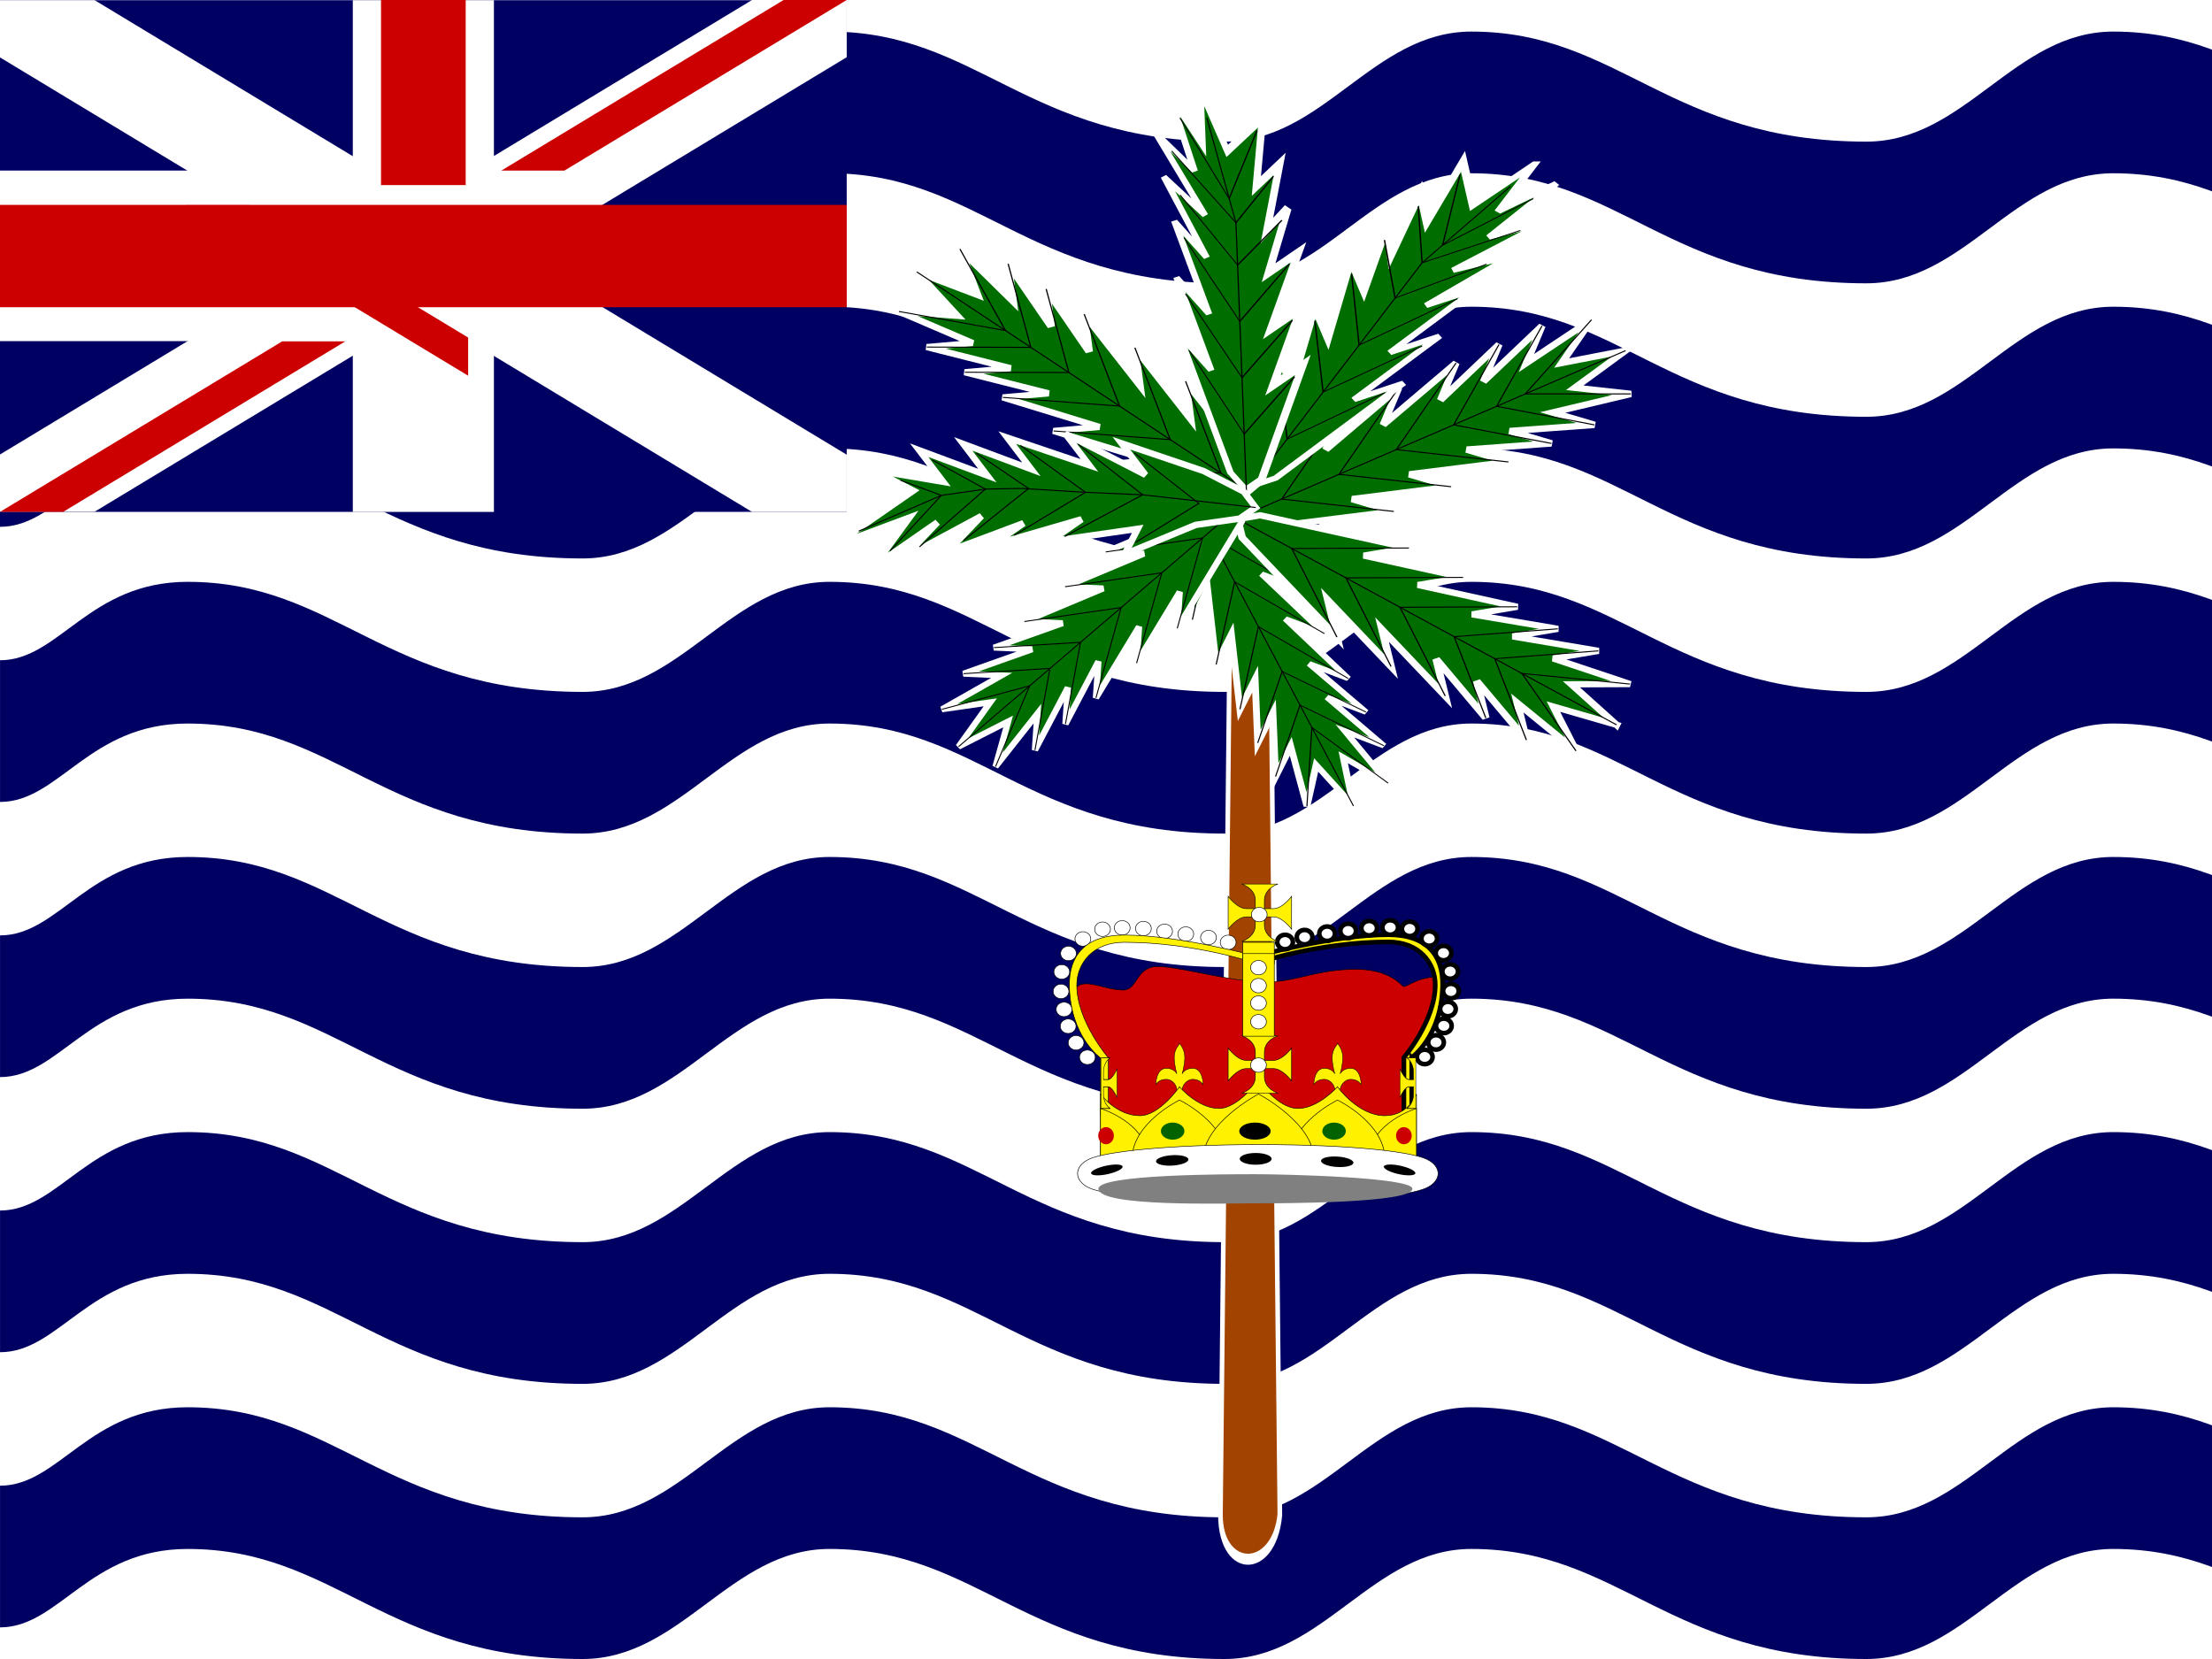 <svg xmlns="http://www.w3.org/2000/svg" height="480" width="640"><rect width="100%" height="100%" fill="#333333" stroke="none"/><defs><clipPath id="a"><path fill-opacity=".67" d="M0 0h682.67v512H0z"/></clipPath></defs><g clip-path="url(#a)"><path fill-rule="evenodd" fill="#fff" d="M0 0h960v480H0z"/><path d="M960 417.412c-10.757 6.472-20 21.596-48.576 21.596-57.137 0-71.426-31.842-114.28-31.842-28.57 0-42.856 31.842-71.426 31.842-57.143 0-71.43-31.842-114.28-31.842-28.574 0-42.86 31.842-71.43 31.842-57.143 0-71.43-31.842-114.282-31.842-28.572 0-42.858 31.842-71.43 31.842-57.14 0-71.428-31.842-114.28-31.842-28.573 0-42.858 31.842-71.43 31.842-57.142 0-71.43-31.842-114.29-31.842-28.57 0-37.143 22.69-54.286 22.69v40.994c17.143 0 25.714-22.688 54.286-22.688 42.858 0 57.146 31.838 114.282 31.838 28.57 0 42.855-31.842 71.43-31.842 42.855 0 57.14 31.842 114.28 31.842 28.57 0 42.857-31.842 71.43-31.842 42.856 0 57.14 31.842 114.28 31.842 28.57 0 42.857-31.842 71.43-31.842 42.856 0 57.142 31.842 114.28 31.842 28.572 0 42.857-31.842 71.426-31.842 42.858 0 57.146 31.842 114.28 31.842 28.578 0 37.82-9.023 48.577-15.495V417.41z" fill-rule="evenodd" fill="#000063"/><path d="M960 337.8c-10.757 6.47-20 21.595-48.576 21.595-57.137 0-71.426-31.842-114.28-31.842-28.57 0-42.856 31.842-71.426 31.842-57.143 0-71.43-31.842-114.28-31.842-28.574 0-42.86 31.842-71.43 31.842-57.143 0-71.43-31.842-114.282-31.842-28.572 0-42.858 31.842-71.43 31.842-57.14 0-71.428-31.842-114.28-31.842-28.573 0-42.858 31.842-71.43 31.842-57.142 0-71.43-31.842-114.29-31.842-28.57 0-37.143 22.69-54.286 22.69v40.994c17.143.01 25.714-22.687 54.286-22.687 42.857 0 57.144 31.842 114.29 31.842 28.572 0 42.857-31.842 71.43-31.842 42.856 0 57.142 31.842 114.28 31.842 28.572 0 42.858-31.842 71.43-31.842 42.857 0 57.143 31.842 114.282 31.842 28.57 0 42.856-31.842 71.43-31.842 42.855 0 57.14 31.842 114.28 31.842 28.57 0 42.857-31.842 71.425-31.842 42.858 0 57.146 31.842 114.28 31.842 28.578 0 37.82-9.023 48.577-15.495v-47.095z" fill-rule="evenodd" fill="#000063"/><path d="M960 258.197c-10.757 6.47-20 21.595-48.576 21.595-57.137 0-71.426-31.842-114.28-31.842-28.57 0-42.856 31.842-71.426 31.842-57.143 0-71.43-31.842-114.28-31.842-28.574 0-42.86 31.842-71.43 31.842-57.143 0-71.43-31.842-114.282-31.842-28.572 0-42.858 31.842-71.43 31.842-57.14 0-71.428-31.842-114.28-31.842-28.573 0-42.858 31.842-71.43 31.842-57.142 0-71.43-31.842-114.29-31.842-28.57 0-37.143 22.69-54.286 22.69v40.994c17.143 0 25.714-22.687 54.286-22.687 42.857 0 57.144 31.842 114.29 31.842 28.572 0 42.857-31.843 71.43-31.843 42.856 0 57.142 31.842 114.28 31.842 28.572 0 42.858-31.843 71.43-31.843 42.857 0 57.143 31.842 114.282 31.842 28.57 0 42.856-31.843 71.43-31.843 42.855 0 57.14 31.842 114.28 31.842 28.57 0 42.857-31.843 71.425-31.843 42.858 0 57.146 31.842 114.28 31.842 28.578 0 37.82-9.024 48.577-15.496V258.2z" fill-rule="evenodd" fill="#000063"/><path d="M960 178.594c-10.757 6.47-20 21.595-48.576 21.595-57.137 0-71.426-31.843-114.28-31.843-28.57 0-42.856 31.842-71.426 31.842-57.143 0-71.43-31.843-114.28-31.843-28.574 0-42.86 31.842-71.43 31.842-57.143 0-71.43-31.843-114.282-31.843-28.572 0-42.858 31.842-71.43 31.842-57.14 0-71.428-31.843-114.28-31.843-28.573 0-42.858 31.842-71.43 31.842-57.142 0-71.43-31.843-114.29-31.843-28.57 0-37.143 22.69-54.286 22.69v40.994c17.143 0 25.714-22.686 54.286-22.686 42.857 0 57.144 31.842 114.29 31.842 28.572 0 42.857-31.842 71.43-31.842 42.856 0 57.142 31.842 114.28 31.842 28.572 0 42.858-31.842 71.43-31.842 42.857 0 57.143 31.842 114.282 31.842 28.57 0 42.856-31.842 71.43-31.842 42.855 0 57.14 31.842 114.28 31.842 28.57 0 42.857-31.842 71.425-31.842 42.858 0 57.146 31.842 114.28 31.842 28.578 0 37.82-9.024 48.577-15.495v-47.094z" fill-rule="evenodd" fill="#000063"/><path d="M960 98.99c-10.757 6.472-20 21.596-48.576 21.596-57.137 0-71.426-31.842-114.28-31.842-28.57 0-42.856 31.842-71.426 31.842-57.143 0-71.43-31.842-114.28-31.842-28.574 0-42.86 31.842-71.43 31.842-57.143 0-71.43-31.842-114.282-31.842-28.572 0-42.858 31.842-71.43 31.842-57.14 0-71.428-31.842-114.28-31.842-28.573 0-42.858 31.842-71.43 31.842-57.142 0-71.43-31.842-114.29-31.842-28.585-.002-37.157 22.687-54.3 22.687v40.995c17.143 0 25.714-22.69 54.286-22.69 42.857 0 57.144 31.842 114.29 31.842 28.572 0 42.857-31.842 71.43-31.842 42.856 0 57.142 31.842 114.28 31.842 28.572 0 42.858-31.842 71.43-31.842 42.857 0 57.143 31.842 114.28 31.842 28.573 0 42.858-31.842 71.43-31.842 42.857 0 57.143 31.842 114.282 31.842 28.57 0 42.857-31.842 71.425-31.842 42.857 0 57.145 31.842 114.28 31.842 28.577 0 37.82-9.023 48.576-15.495V98.987z" fill-rule="evenodd" fill="#000063"/><path d="M960 19.383c-10.757 6.47-20 21.595-48.576 21.595-57.137 0-71.426-31.842-114.28-31.842-28.57 0-42.856 31.842-71.426 31.842-57.143 0-71.43-31.842-114.28-31.842-28.574 0-42.86 31.842-71.43 31.842-57.143 0-71.43-31.842-114.282-31.842-28.572 0-42.858 31.842-71.43 31.842-57.14 0-71.428-31.842-114.28-31.842-28.573 0-42.858 31.842-71.43 31.842-57.142 0-71.43-31.842-114.29-31.842-28.585 0-37.157 22.69-54.3 22.69V72.82c17.143 0 25.714-22.69 54.286-22.69 42.857 0 57.144 31.842 114.29 31.842 28.572 0 42.857-31.842 71.43-31.842 42.856 0 57.142 31.842 114.28 31.842 28.572 0 42.858-31.842 71.43-31.842 42.857 0 57.143 31.842 114.28 31.842 28.573 0 42.858-31.842 71.43-31.842 42.857 0 57.143 31.842 114.282 31.842 28.57 0 42.857-31.842 71.425-31.842 42.857 0 57.145 31.842 114.28 31.842 28.577 0 37.82-9.023 48.576-15.495V19.382z" fill-rule="evenodd" fill="#000063"/><path fill-rule="evenodd" fill="#000063" d="M0 .06h244.978V148.1H0z"/><g><path d="M0 .06v16.55l217.59 131.5h27.39v-16.552L27.39.058H0zm244.98-.06v16.552L27.39 148.05H0v-16.552L217.59 0h27.39z" fill="#fff"/><path d="M102.075.06v148.05h40.83V.06h-40.83zm-179.15 49.29V98.7h244.98V49.35h-244.98z" fill="#fff"/><path d="M0 59.28v29.61h244.98V59.28H0zM110.24-94.5v148.05h24.5V-47.22h-24.5z" fill="#c00"/><path d="M0 148.11l81.66-49.35h18.26l-81.66 49.35H0zm0-266.16L81.66-68.7H63.4L0-107.015v-11.035zm145.06 167.4L226.72 0h18.26l-81.66 49.35h-18.26zm-9.613 59.35l-81.66-49.35h18.26l63.4 38.315V108.7z" fill="#c00"/></g><g><path d="M814.96-301.18l-17.72 708.66c0 37.298 80.097 37.298 88.583 0l-17.717-708.66h-53.15z" fill-rule="evenodd" transform="matrix(.194 0 0 .46 198.449 250.825)" stroke="#fff" stroke-width="6.935" fill="#a24300"/><g><g><path d="M496.06 549.21l17.717 70.866 35.433-53.15-17.717 88.583 35.433-35.434-35.433 88.582 35.433-35.433-35.433 88.583 35.433-35.433-35.433 106.3 35.433-35.433-35.433 106.3 35.433-35.433-35.433 106.3-17.716 53.15-17.717 17.72-17.717-17.72-17.716-53.15-35.433-106.3 35.433 35.432-35.433-106.3 35.433 35.433-35.433-106.3 35.433 35.433-35.433-88.583 35.433 35.433-35.433-88.582 35.433 35.433-17.717-88.584 35.433 53.15 17.717-70.866z" fill-rule="evenodd" transform="matrix(-.221 .063 -.097 -.183 554.499 302.434)" stroke="#fff" stroke-width="8.25" fill="#006d00"/><path d="M496.06 549.21v496.07" transform="matrix(-.221 .063 -.097 -.183 554.499 302.434)" stroke="#000" stroke-width="1pt" fill="none"/><path d="M425.2 868.11l70.86 106.3 70.87-106.3" transform="matrix(-.221 .063 -.097 -.183 554.499 302.434)" stroke="#000" stroke-width="1pt" fill="none"/><path d="M425.2 797.24l70.866 106.3 70.866-106.3" transform="matrix(-.221 .063 -.097 -.183 554.499 302.434)" stroke="#000" stroke-width="1pt" fill="none"/><path d="M425.2 726.38l70.866 106.3 70.866-106.3" transform="matrix(-.221 .063 -.097 -.183 554.499 302.434)" stroke="#000" stroke-width="1pt" fill="none"/><path d="M425.2 673.23l70.866 88.583 70.866-88.583" transform="matrix(-.221 .063 -.097 -.183 554.499 302.434)" stroke="#000" stroke-width="1pt" fill="none"/><path d="M425.2 620.08l70.866 88.582 70.866-88.582" transform="matrix(-.221 .063 -.097 -.183 554.499 302.434)" stroke="#000" stroke-width="1pt" fill="none"/><path d="M442.91 566.93l53.15 106.3 53.15-106.3" transform="matrix(-.221 .063 -.097 -.183 554.499 302.434)" stroke="#000" stroke-width="1pt" fill="none"/></g><g><path d="M496.06 549.21l17.717 70.866 35.433-53.15-17.717 88.583 35.433-35.434-35.433 88.582 35.433-35.433-35.433 88.583 35.433-35.433-35.433 106.3 35.433-35.433-35.433 106.3 35.433-35.433-35.433 106.3-17.716 53.15-17.717 17.72-17.717-17.72-17.716-53.15-35.433-106.3 35.433 35.432-35.433-106.3 35.433 35.433-35.433-106.3 35.433 35.433-35.433-88.583 35.433 35.433-35.433-88.582 35.433 35.433-17.717-88.584 35.433 53.15 17.717-70.866z" fill-rule="evenodd" transform="matrix(.166 -.17 .207 .137 69.218 87.749)" stroke="#fff" stroke-width="8.25" fill="#006d00"/><path d="M496.06 549.21v496.07" transform="matrix(.166 -.17 .207 .137 69.218 87.749)" stroke="#000" stroke-width="1pt" fill="none"/><path d="M425.2 868.11l70.86 106.3 70.87-106.3" transform="matrix(.166 -.17 .207 .137 69.218 87.749)" stroke="#000" stroke-width="1pt" fill="none"/><path d="M425.2 797.24l70.866 106.3 70.866-106.3" transform="matrix(.166 -.17 .207 .137 69.218 87.749)" stroke="#000" stroke-width="1pt" fill="none"/><path d="M425.2 726.38l70.866 106.3 70.866-106.3" transform="matrix(.166 -.17 .207 .137 69.218 87.749)" stroke="#000" stroke-width="1pt" fill="none"/><path d="M425.2 673.23l70.866 88.583 70.866-88.583" transform="matrix(.166 -.17 .207 .137 69.218 87.749)" stroke="#000" stroke-width="1pt" fill="none"/><path d="M425.2 620.08l70.866 88.582 70.866-88.582" transform="matrix(.166 -.17 .207 .137 69.218 87.749)" stroke="#000" stroke-width="1pt" fill="none"/><path d="M442.91 566.93l53.15 106.3 53.15-106.3" transform="matrix(.166 -.17 .207 .137 69.218 87.749)" stroke="#000" stroke-width="1pt" fill="none"/></g><g><path d="M496.06 549.21l17.717 70.866 35.433-53.15-17.717 88.583 35.433-35.434-35.433 88.582 35.433-35.433-35.433 88.583 35.433-35.433-35.433 106.3 35.433-35.433-35.433 106.3 35.433-35.433-35.433 106.3-17.716 53.15-17.717 17.72-17.717-17.72-17.716-53.15-35.433-106.3 35.433 35.432-35.433-106.3 35.433 35.433-35.433-106.3 35.433 35.433-35.433-88.583 35.433 35.433-35.433-88.582 35.433 35.433-17.717-88.584 35.433 53.15 17.717-70.866z" fill-rule="evenodd" transform="matrix(.107 .202 -.234 .101 545.756 -54.224)" stroke="#fff" stroke-width="8.25" fill="#006d00"/><path d="M496.06 549.21v496.07" transform="matrix(.107 .202 -.234 .101 545.756 -54.224)" stroke="#000" stroke-width="1pt" fill="none"/><path d="M425.2 868.11l70.86 106.3 70.87-106.3" transform="matrix(.107 .202 -.234 .101 545.756 -54.224)" stroke="#000" stroke-width="1pt" fill="none"/><path d="M425.2 797.24l70.866 106.3 70.866-106.3" transform="matrix(.107 .202 -.234 .101 545.756 -54.224)" stroke="#000" stroke-width="1pt" fill="none"/><path d="M425.2 726.38l70.866 106.3 70.866-106.3" transform="matrix(.107 .202 -.234 .101 545.756 -54.224)" stroke="#000" stroke-width="1pt" fill="none"/><path d="M425.2 673.23l70.866 88.583 70.866-88.583" transform="matrix(.107 .202 -.234 .101 545.756 -54.224)" stroke="#000" stroke-width="1pt" fill="none"/><path d="M425.2 620.08l70.866 88.582 70.866-88.582" transform="matrix(.107 .202 -.234 .101 545.756 -54.224)" stroke="#000" stroke-width="1pt" fill="none"/><path d="M442.91 566.93l53.15 106.3 53.15-106.3" transform="matrix(.107 .202 -.234 .101 545.756 -54.224)" stroke="#000" stroke-width="1pt" fill="none"/></g><g><path d="M496.06 549.21l17.717 70.866 35.433-53.15-17.717 88.583 35.433-35.434-35.433 88.582 35.433-35.433-35.433 88.583 35.433-35.433-35.433 106.3 35.433-35.433-35.433 106.3 35.433-35.433-35.433 106.3-17.716 53.15-17.717 17.72-17.717-17.72-17.716-53.15-35.433-106.3 35.433 35.432-35.433-106.3 35.433 35.433-35.433-106.3 35.433 35.433-35.433-88.583 35.433 35.433-35.433-88.582 35.433 35.433-17.717-88.584 35.433 53.15 17.717-70.866z" fill-rule="evenodd" transform="matrix(-.147 .182 -.221 -.12 662.012 185.341)" stroke="#fff" stroke-width="8.25" fill="#006d00"/><path d="M496.06 549.21v496.07" transform="matrix(-.147 .182 -.221 -.12 662.012 185.341)" stroke="#000" stroke-width="1pt" fill="none"/><path d="M425.2 868.11l70.86 106.3 70.87-106.3" transform="matrix(-.147 .182 -.221 -.12 662.012 185.341)" stroke="#000" stroke-width="1pt" fill="none"/><path d="M425.2 797.24l70.866 106.3 70.866-106.3" transform="matrix(-.147 .182 -.221 -.12 662.012 185.341)" stroke="#000" stroke-width="1pt" fill="none"/><path d="M425.2 726.38l70.866 106.3 70.866-106.3" transform="matrix(-.147 .182 -.221 -.12 662.012 185.341)" stroke="#000" stroke-width="1pt" fill="none"/><path d="M425.2 673.23l70.866 88.583 70.866-88.583" transform="matrix(-.147 .182 -.221 -.12 662.012 185.341)" stroke="#000" stroke-width="1pt" fill="none"/><path d="M425.2 620.08l70.866 88.582 70.866-88.582" transform="matrix(-.147 .182 -.221 -.12 662.012 185.341)" stroke="#000" stroke-width="1pt" fill="none"/><path d="M442.91 566.93l53.15 106.3 53.15-106.3" transform="matrix(-.147 .182 -.221 -.12 662.012 185.341)" stroke="#000" stroke-width="1pt" fill="none"/></g><g><path d="M496.06 549.21l17.717 70.866 35.433-53.15-17.717 88.583 35.433-35.434-35.433 88.582 35.433-35.433-35.433 88.583 35.433-35.433-35.433 106.3 35.433-35.433-35.433 106.3 35.433-35.433-35.433 106.3-17.716 53.15-17.717 17.72-17.717-17.72-17.716-53.15-35.433-106.3 35.433 35.432-35.433-106.3 35.433 35.433-35.433-106.3 35.433 35.433-35.433-88.583 35.433 35.433-35.433-88.582 35.433 35.433-17.717-88.584 35.433 53.15 17.717-70.866z" fill-rule="evenodd" transform="matrix(-.146 -.156 .166 -.142 258.592 371.406)" stroke="#fff" stroke-width="8.25" fill="#006d00"/><path d="M496.06 549.21v496.07" transform="matrix(-.146 -.156 .166 -.142 258.592 371.406)" stroke="#000" stroke-width="1pt" fill="none"/><path d="M425.2 868.11l70.86 106.3 70.87-106.3" transform="matrix(-.146 -.156 .166 -.142 258.592 371.406)" stroke="#000" stroke-width="1pt" fill="none"/><path d="M425.2 797.24l70.866 106.3 70.866-106.3" transform="matrix(-.146 -.156 .166 -.142 258.592 371.406)" stroke="#000" stroke-width="1pt" fill="none"/><path d="M425.2 726.38l70.866 106.3 70.866-106.3" transform="matrix(-.146 -.156 .166 -.142 258.592 371.406)" stroke="#000" stroke-width="1pt" fill="none"/><path d="M425.2 673.23l70.866 88.583 70.866-88.583" transform="matrix(-.146 -.156 .166 -.142 258.592 371.406)" stroke="#000" stroke-width="1pt" fill="none"/><path d="M425.2 620.08l70.866 88.582 70.866-88.582" transform="matrix(-.146 -.156 .166 -.142 258.592 371.406)" stroke="#000" stroke-width="1pt" fill="none"/><path d="M442.91 566.93l53.15 106.3 53.15-106.3" transform="matrix(-.146 -.156 .166 -.142 258.592 371.406)" stroke="#000" stroke-width="1pt" fill="none"/></g><g><path d="M460.63 549.21l28.643 70.866 42.223-53.15-10.184 88.583 27.9-35.434-17.716 88.582 25.25-35.433-25.25 88.583 35.433-35.433-35.434 106.3 35.433-35.433-35.434 106.3 35.433-35.433-35.434 106.3-17.716 53.15-17.717 17.72-17.717-17.72-17.716-53.15-35.433-106.3 35.433 35.432-35.433-106.3 35.433 35.433-35.433-106.3 35.433 35.433-45.617-88.583 45.617 35.433-53.15-88.582 42.966 35.433-25.25-88.584 35.433 53.15V549.21z" fill-rule="evenodd" transform="matrix(-.254 -.06 -.147 .192 641.635 -30.27)" stroke="#fff" stroke-width="8.25" fill="#006d00"/><path d="M467.21 584.65l28.855 124.02v336.62" transform="matrix(-.254 -.06 -.147 .192 641.635 -30.27)" stroke="#000" stroke-width="1pt" fill="none"/><path d="M436.23 885.83l59.833 88.582 60.682-88.582" transform="matrix(-.254 -.06 -.147 .192 641.635 -30.27)" stroke="#000" stroke-width="1pt" fill="none"/><path d="M434.53 814.96l61.53 88.582 60.682-88.582" transform="matrix(-.254 -.06 -.147 .192 641.635 -30.27)" stroke="#000" stroke-width="1pt" fill="none"/><path d="M435.38 744.1l60.682 88.582 59.833-88.582" transform="matrix(-.254 -.06 -.147 .192 641.635 -30.27)" stroke="#000" stroke-width="1pt" fill="none"/><path d="M432.84 690.94l63.228 70.866 53.15-70.866" transform="matrix(-.254 -.06 -.147 .192 641.635 -30.27)" stroke="#000" stroke-width="1pt" fill="none"/><path d="M425.2 637.8l70.866 70.865 45.406-70.865" transform="matrix(-.254 -.06 -.147 .192 641.635 -30.27)" stroke="#000" stroke-width="1pt" fill="none"/><path d="M436.12 593.24l53.15 86.886 35.327-95.478" transform="matrix(-.254 -.06 -.147 .192 641.635 -30.27)" stroke="#000" stroke-width="1pt" fill="none"/></g><g><path d="M460.63 549.21l28.643 70.866 42.223-53.15-10.184 88.583 27.9-35.434-17.716 88.582 25.25-35.433-25.25 88.583 35.433-35.433-35.434 106.3 35.433-35.433-35.434 106.3 35.433-35.433-35.434 106.3-17.716 53.15-17.717 17.72-17.717-17.72-17.716-53.15-35.433-106.3 35.433 35.432-35.433-106.3 35.433 35.433-35.433-106.3 35.433 35.433-45.617-88.583 45.617 35.433-53.15-88.582 42.966 35.433-25.25-88.584 35.433 53.15V549.21z" fill-rule="evenodd" transform="matrix(.253 .063 .009 .23 225.715 -129.788)" stroke="#fff" stroke-width="8.25" fill="#006d00"/><path d="M467.21 584.65l28.855 124.02v336.62" transform="matrix(.253 .063 .009 .23 225.715 -129.788)" stroke="#000" stroke-width="1pt" fill="none"/><path d="M436.23 885.83l59.833 88.582 60.682-88.582" transform="matrix(.253 .063 .009 .23 225.715 -129.788)" stroke="#000" stroke-width="1pt" fill="none"/><path d="M434.53 814.96l61.53 88.582 60.682-88.582" transform="matrix(.253 .063 .009 .23 225.715 -129.788)" stroke="#000" stroke-width="1pt" fill="none"/><path d="M435.38 744.1l60.682 88.582 59.833-88.582" transform="matrix(.253 .063 .009 .23 225.715 -129.788)" stroke="#000" stroke-width="1pt" fill="none"/><path d="M432.84 690.94l63.228 70.866 53.15-70.866" transform="matrix(.253 .063 .009 .23 225.715 -129.788)" stroke="#000" stroke-width="1pt" fill="none"/><path d="M425.2 637.8l70.866 70.865 45.406-70.865" transform="matrix(.253 .063 .009 .23 225.715 -129.788)" stroke="#000" stroke-width="1pt" fill="none"/><path d="M436.12 593.24l53.15 86.886 35.327-95.478" transform="matrix(.253 .063 .009 .23 225.715 -129.788)" stroke="#000" stroke-width="1pt" fill="none"/></g><g><path d="M354.33 531.5l88.583 88.583 17.716-53.15v88.583l35.432-35.433-17.716 88.583 35.432-35.434-17.716 88.584 35.433-35.433-17.716 106.3 35.432-35.433-35.433 106.3 35.432-35.433-17.717 106.3-17.716 53.15-17.718 17.72-17.717-17.72-17.716-53.15-53.15-82.294 35.433 11.43-35.433-106.3 35.433 35.432-53.15-106.3 35.433 35.433-53.15-88.584 53.15 35.434-70.866-88.583 53.15 35.433-70.867-70.866 70.866 35.433-53.15-88.583z" fill-rule="evenodd" transform="matrix(.032 -.22 .229 .039 108.077 215.206)" stroke="#fff" stroke-width="8.25" fill="#006d00"/><path d="M378.96 560.02l63.952 95.497 17.716 53.15 8.86 45.205 8.857 78.81 9.315 70.867 8.4 141.74" transform="matrix(.032 -.22 .229 .039 108.077 215.206)" stroke="#000" stroke-width="1pt" fill="none"/><path d="M425.2 903.54l63.665 70.866 50.75-88.583" transform="matrix(.032 -.22 .229 .039 108.077 215.206)" stroke="#000" stroke-width="1pt" fill="none"/><path d="M417.08 814.96l70.58 88.583 50.75-88.583" transform="matrix(.032 -.22 .229 .039 108.077 215.206)" stroke="#000" stroke-width="1pt" fill="none"/><path d="M407.48 752.44l70.867 80.235 45.948-88.583" transform="matrix(.032 -.22 .229 .039 108.077 215.206)" stroke="#000" stroke-width="1pt" fill="none"/><path d="M372.05 637.8l88.583 70.866 25.83-70.866" transform="matrix(.032 -.22 .229 .039 108.077 215.206)" stroke="#000" stroke-width="1pt" fill="none"/><path d="M360.62 602.36l82.296 53.15 10.515-53.15" transform="matrix(.032 -.22 .229 .039 108.077 215.206)" stroke="#000" stroke-width="1pt" fill="none"/><path d="M389.76 690.94l81.095 70.866L504.8 690.94" transform="matrix(.032 -.22 .229 .039 108.077 215.206)" stroke="#000" stroke-width="1pt" fill="none"/></g></g></g><g fill-rule="evenodd"><path d="M541.46 1173.3l-1.7-229.13-61.1-106.94c-15.277-52.618-7.754-78.08 16.973-79.776 24.728-1.698 49.224 13.58 84.868 15.276 35.646 1.697 28.857-59.408 81.475-57.71 52.618 1.697 144.28 32.25 222.36 37.342 78.078 5.092 118.81-27.158 208.77-30.553 89.97-3.396 113.73 42.434 118.82 42.434s30.55-18.672 56.01-22.066c25.46-3.395 33.95 10.184 33.95 10.184s-1.7 57.71-13.58 91.657c-11.88 33.947-54.32 89.96-56.01 89.96-1.7 0-15.28 249.52-15.28 251.21 0 1.7-675.55-6.79-675.55-11.88z" stroke="#000" stroke-width="1pt" fill="#c00" transform="matrix(.129 0 0 .118 249.846 195.282)"/><g stroke="#000" stroke-width="1pt"><path d="M408.46 305.978s8.7-6.148 8.935-20.906c.135-8.488-4.4-14.635-15.74-14.635-15.873 0-38.55 6.272-38.55 6.272v2.09s18.142-6.272 38.55-6.272c9.072 0 13.608 6.146 13.608 12.418 0 10.453-9.07 21.03-9.07 21.03v16.725h2.266v-16.723z" fill="#fff100"/><path d="M413.212 301.596c0 1.154 1.015 2.09 2.268 2.09 1.252 0 2.268-.936 2.268-2.09 0-1.155-1.016-2.09-2.268-2.09-1.252 0-2.268.935-2.268 2.09z" fill="#fff"/><path d="M415.48 296.814c0 1.154 1.014 2.09 2.267 2.09 1.252 0 2.268-.936 2.268-2.09 0-1.155-1.016-2.09-2.268-2.09-1.252 0-2.268.935-2.268 2.09z" fill="#fff"/><path d="M416.66 291.944c0 1.154 1.016 2.09 2.27 2.09 1.25 0 2.267-.936 2.267-2.09 0-1.155-1.016-2.09-2.268-2.09-1.253 0-2.27.935-2.27 2.09z" fill="#fff"/><path d="M417.53 286.737c0 1.154 1.015 2.09 2.268 2.09 1.252 0 2.268-.936 2.268-2.09 0-1.155-1.016-2.09-2.268-2.09-1.252 0-2.268.935-2.268 2.09z" fill="#fff"/><path d="M417.312 281.09c0 1.155 1.015 2.09 2.268 2.09 1.252 0 2.268-.935 2.268-2.09 0-1.154-1.016-2.09-2.268-2.09-1.252 0-2.268.936-2.268 2.09z" fill="#fff"/><path d="M409.953 305.802c0 1.154 1.015 2.09 2.268 2.09s2.27-.936 2.27-2.09c0-1.155-1.017-2.09-2.27-2.09-1.25 0-2.267.935-2.267 2.09z" fill="#fff"/><path d="M415.384 275.758c0 1.154 1.015 2.09 2.268 2.09 1.252 0 2.268-.936 2.268-2.09 0-1.155-1.016-2.09-2.268-2.09-1.252 0-2.268.935-2.268 2.09z" fill="#fff"/><path d="M411.256 271.553c0 1.154 1.015 2.09 2.268 2.09 1.252 0 2.268-.936 2.268-2.09 0-1.155-1.016-2.09-2.268-2.09-1.252 0-2.268.935-2.268 2.09z" fill="#fff"/><path d="M405.607 268.75c0 1.153 1.015 2.09 2.268 2.09 1.252 0 2.268-.937 2.268-2.09 0-1.156-1.016-2.092-2.268-2.092-1.252 0-2.268.936-2.268 2.09z" fill="#fff"/><path d="M399.958 268.348c0 1.154 1.015 2.09 2.268 2.09 1.252 0 2.268-.936 2.268-2.09 0-1.155-1.016-2.09-2.268-2.09-1.252 0-2.268.935-2.268 2.09z" fill="#fff"/><path d="M393.876 268.548c0 1.154 1.015 2.09 2.268 2.09 1.252 0 2.268-.936 2.268-2.09 0-1.155-1.016-2.09-2.268-2.09-1.252 0-2.268.935-2.268 2.09z" fill="#fff"/><path d="M387.792 269.35c0 1.154 1.015 2.09 2.268 2.09 1.252 0 2.268-.936 2.268-2.09 0-1.155-1.016-2.09-2.268-2.09-1.252 0-2.268.935-2.268 2.09z" fill="#fff"/><path d="M381.708 270.15c0 1.155 1.015 2.09 2.268 2.09 1.252 0 2.268-.935 2.268-2.09 0-1.154-1.016-2.09-2.268-2.09-1.252 0-2.268.936-2.268 2.09z" fill="#fff"/><path d="M375.19 271.15c0 1.155 1.015 2.09 2.268 2.09 1.252 0 2.268-.935 2.268-2.09 0-1.154-1.016-2.09-2.268-2.09-1.252 0-2.268.936-2.268 2.09z" fill="#fff"/><path d="M369.542 272.554c0 1.154 1.015 2.09 2.268 2.09 1.252 0 2.268-.936 2.268-2.09 0-1.155-1.016-2.09-2.268-2.09-1.252 0-2.268.935-2.268 2.09z" fill="#fff"/></g><path d="M478.35 549.21c0 9.785-7.932 17.717-17.717 17.717-9.785 0-17.717-7.932-17.717-17.717 0-9.785 7.932-17.717 17.717-17.717 9.785 0 17.717 7.932 17.717 17.717z" transform="matrix(.129 0 0 .118 251.912 236.892)" stroke="#000" stroke-width="1pt" fill="#fff"/><path d="M478.35 549.21c0 9.785-7.932 17.717-17.717 17.717-9.785 0-17.717-7.932-17.717-17.717 0-9.785 7.932-17.717 17.717-17.717 9.785 0 17.717 7.932 17.717 17.717z" transform="matrix(.129 0 0 .118 249.627 232.111)" stroke="#000" stroke-width="1pt" fill="#fff"/><path d="M478.35 549.21c0 9.785-7.932 17.717-17.717 17.717-9.785 0-17.717-7.932-17.717-17.717 0-9.785 7.932-17.717 17.717-17.717 9.785 0 17.717 7.932 17.717 17.717z" transform="matrix(.129 0 0 .118 248.436 227.241)" stroke="#000" stroke-width="1pt" fill="#fff"/><path d="M478.35 549.21c0 9.785-7.932 17.717-17.717 17.717-9.785 0-17.717-7.932-17.717-17.717 0-9.785 7.932-17.717 17.717-17.717 9.785 0 17.717 7.932 17.717 17.717z" transform="matrix(.129 0 0 .118 247.561 222.034)" stroke="#000" stroke-width="1pt" fill="#fff"/><path d="M478.35 549.21c0 9.785-7.932 17.717-17.717 17.717-9.785 0-17.717-7.932-17.717-17.717 0-9.785 7.932-17.717 17.717-17.717 9.785 0 17.717 7.932 17.717 17.717z" transform="matrix(.129 0 0 .118 247.779 216.387)" stroke="#000" stroke-width="1pt" fill="#fff"/><path d="M478.35 549.21c0 9.785-7.932 17.717-17.717 17.717-9.785 0-17.717-7.932-17.717-17.717 0-9.785 7.932-17.717 17.717-17.717 9.785 0 17.717 7.932 17.717 17.717z" transform="matrix(.129 0 0 .118 249.723 211.055)" stroke="#000" stroke-width="1pt" fill="#fff"/><path d="M478.35 549.21c0 9.785-7.932 17.717-17.717 17.717-9.785 0-17.717-7.932-17.717-17.717 0-9.785 7.932-17.717 17.717-17.717 9.785 0 17.717 7.932 17.717 17.717z" transform="matrix(.129 0 0 .118 253.883 206.849)" stroke="#000" stroke-width="1pt" fill="#fff"/><path d="M478.35 549.21c0 9.785-7.932 17.717-17.717 17.717-9.785 0-17.717-7.932-17.717-17.717 0-9.785 7.932-17.717 17.717-17.717 9.785 0 17.717 7.932 17.717 17.717z" transform="matrix(.129 0 0 .118 259.576 204.045)" stroke="#000" stroke-width="1pt" fill="#fff"/><path d="M478.35 549.21c0 9.785-7.932 17.717-17.717 17.717-9.785 0-17.717-7.932-17.717-17.717 0-9.785 7.932-17.717 17.717-17.717 9.785 0 17.717 7.932 17.717 17.717z" transform="matrix(.129 0 0 .118 265.269 203.645)" stroke="#000" stroke-width="1pt" fill="#fff"/><path d="M478.35 549.21c0 9.785-7.932 17.717-17.717 17.717-9.785 0-17.717-7.932-17.717-17.717 0-9.785 7.932-17.717 17.717-17.717 9.785 0 17.717 7.932 17.717 17.717z" transform="matrix(.129 0 0 .118 271.399 203.845)" stroke="#000" stroke-width="1pt" fill="#fff"/><path d="M478.35 549.21c0 9.785-7.932 17.717-17.717 17.717-9.785 0-17.717-7.932-17.717-17.717 0-9.785 7.932-17.717 17.717-17.717 9.785 0 17.717 7.932 17.717 17.717z" transform="matrix(.129 0 0 .118 277.531 204.646)" stroke="#000" stroke-width="1pt" fill="#fff"/><path d="M478.35 549.21c0 9.785-7.932 17.717-17.717 17.717-9.785 0-17.717-7.932-17.717-17.717 0-9.785 7.932-17.717 17.717-17.717 9.785 0 17.717 7.932 17.717 17.717z" transform="matrix(.129 0 0 .118 283.662 205.447)" stroke="#000" stroke-width="1pt" fill="#fff"/><path d="M478.35 549.21c0 9.785-7.932 17.717-17.717 17.717-9.785 0-17.717-7.932-17.717-17.717 0-9.785 7.932-17.717 17.717-17.717 9.785 0 17.717 7.932 17.717 17.717z" transform="matrix(.129 0 0 .118 290.231 206.449)" stroke="#000" stroke-width="1pt" fill="#fff"/><path d="M478.35 549.21c0 9.785-7.932 17.717-17.717 17.717-9.785 0-17.717-7.932-17.717-17.717 0-9.785 7.932-17.717 17.717-17.717 9.785 0 17.717 7.932 17.717 17.717z" transform="matrix(.129 0 0 .118 295.924 207.851)" stroke="#000" stroke-width="1pt" fill="#fff"/><path d="M478.35 549.21c0 9.785-7.932 17.717-17.717 17.717-9.785 0-17.717-7.932-17.717-17.717 0-9.785 7.932-17.717 17.717-17.717 9.785 0 17.717 7.932 17.717 17.717z" transform="matrix(.129 0 0 .118 255.197 241.099)" stroke="#000" stroke-width="1pt" fill="#fff"/><path d="M531.5 584.65s-67.982-52.097-69.813-177.17c-1.053-71.93 34.38-124.02 122.96-124.02 124.02 0 301.18 53.15 301.18 53.15v17.716s-141.73-53.15-301.18-53.15c-70.866 0-106.3 52.087-106.3 105.24 0 88.583 70.867 178.23 70.867 178.23v141.73h-17.717v-141.73z" transform="matrix(.129 0 0 .118 249.846 237.093)" stroke="#000" stroke-width="1pt" fill="#fff100"/><path d="M1240.2 531.5s15.35-35.433 70.86-35.433c37.79 0 70.87 35.433 70.87 70.866V637.8h35.43v-70.867c0-35.47 35.44-70.866 70.87-70.866 53.15 0 70.87 35.433 70.87 35.433s0-106.3-70.87-106.3c-53.15 0-70.87 35.433-70.87 35.433s17.72-53.15 17.72-106.3-35.43-88.583-35.43-88.583c0 6.79-35.44 35.433-35.44 88.583s17.72 106.3 17.72 106.3-17.72-35.433-70.87-35.433c-70.86 0-70.86 106.3-70.86 106.3z" transform="matrix(.043 0 0 .045 281.081 289.955)" stroke="#000" stroke-width="2.991" fill="#fff100"/><path d="M1240.2 531.5s15.35-35.433 70.86-35.433c37.79 0 70.87 35.433 70.87 70.866V637.8h35.43v-70.867c0-35.47 35.44-70.866 70.87-70.866 53.15 0 70.87 35.433 70.87 35.433s0-106.3-70.87-106.3c-53.15 0-70.87 35.433-70.87 35.433s17.72-53.15 17.72-106.3-35.43-88.583-35.43-88.583c0 6.79-35.44 35.433-35.44 88.583s17.72 106.3 17.72 106.3-17.72-35.433-70.87-35.433c-70.86 0-70.86 106.3-70.86 106.3z" transform="matrix(.043 0 0 .045 326.789 289.955)" stroke="#000" stroke-width="2.991" fill="#fff100"/><path d="M531.5 832.68V673.23s35.433 53.15 88.583 53.15c43.49 0 88.582-70.866 88.582-70.866s41.515 53.15 88.583 53.15c42.02 0 88.516-68.573 88.516-68.573s43.207 68.573 88.65 68.573c45.44 0 88.58-53.15 88.58-53.15s46.29 70.867 106.3 70.867c53.15 0 70.87-53.15 70.87-53.15v159.45h-708.66z" transform="matrix(.129 0 0 .118 249.846 237.093)" stroke="#000" stroke-width="1pt" fill="#fff100"/><path d="M708.66 832.68V708.66s106.3 35.433 106.3 124.02h-106.3z" transform="matrix(.129 0 0 .118 226.991 237.093)" stroke="#000" stroke-width="1pt" fill="#fff100"/><path d="M708.66 832.68V708.66s106.3 35.433 106.3 124.02h-106.3z" transform="matrix(-.129 0 0 .118 501.241 237.093)" stroke="#000" stroke-width="1pt" fill="#fff100"/><path d="M602.36 832.68c0-88.583 106.37-144.6 106.37-144.6s106.23 56.016 106.23 144.6h-212.6z" transform="matrix(.129 0 0 .118 249.846 237.093)" stroke="#000" stroke-width="1pt" fill="#fff100"/><path d="M602.36 832.68c0-88.583 106.37-144.6 106.37-144.6s106.23 56.016 106.23 144.6h-212.6z" transform="matrix(.129 0 0 .118 295.555 237.093)" stroke="#000" stroke-width="1pt" fill="#fff100"/><path d="M584.65 847.53c0-88.583 124.08-159.45 124.08-159.45s123.95 70.866 123.95 159.45H584.65z" transform="matrix(.129 0 0 .118 272.7 235.341)" stroke="#000" stroke-width="1pt" fill="#fff100"/><path d="M1275.6 655.51c-35.43-17.716-166.02-35.433-376.28-35.433s-350.1 17.717-385.53 35.433c-35.434 17.717-35.434 53.15 0 70.866 35.432 17.716 175.28 35.433 385.54 35.433s340.84-17.717 376.28-35.434c35.43-17.716 35.43-53.15 0-70.866z" transform="matrix(.128 0 0 .118 249.409 257.999)" stroke="#000" stroke-width="1pt" fill="#fff"/><path d="M408.64 343.944c0 4.21-37.768 4.21-45.408 4.21-8.254 0-45.41 1.14-45.41-4.21 0-4.21 37.463-4.21 45.41-4.21 7.947 0 45.41.857 45.41 4.21z" fill="#808080"/><path d="M322.28 328.59c0 1.366-1.015 2.474-2.268 2.474-1.252 0-2.268-1.108-2.268-2.474s1.016-2.474 2.268-2.474c1.253 0 2.268 1.108 2.268 2.474z" fill="#c00"/><path d="M408.453 328.59c0 1.366-1.015 2.474-2.268 2.474-1.252 0-2.268-1.108-2.268-2.474s1.016-2.474 2.268-2.474c1.253 0 2.268 1.108 2.268 2.474z" fill="#c00"/><path d="M367.634 327.267c0 1.366-2.03 2.474-4.535 2.474-2.506 0-4.537-1.107-4.537-2.473s2.03-2.474 4.536-2.474c2.503 0 4.534 1.108 4.534 2.474z"/><path d="M389.39 327.267c0 1.366-1.523 2.474-3.402 2.474-1.88 0-3.402-1.107-3.402-2.473s1.523-2.474 3.402-2.474c1.88 0 3.402 1.108 3.402 2.474z" fill="#006300"/><path d="M342.69 327.267c0 1.366-1.524 2.474-3.403 2.474-1.88 0-3.402-1.107-3.402-2.473s1.523-2.474 3.402-2.474c1.88 0 3.402 1.108 3.402 2.474z" fill="#006300"/><path d="M1257.9 496.06s35.44-53.15 70.87-53.15h35.43v35.433c0 53.15-53.15 70.867-53.15 70.867h141.74s-53.15-17.717-53.15-70.867V442.91h35.43c35.43 0 70.87 53.15 70.87 53.15V354.33s-35.44 53.15-70.87 53.15h-35.43v-35.433c0-53.15 53.15-70.867 53.15-70.867h-141.74s53.15 17.717 53.15 70.867v35.433h-35.43c-35.43 0-70.87-53.15-70.87-53.15v141.73z" transform="matrix(.074 0 0 .067 262.256 279.501)" stroke="#000" stroke-width="2.188" fill="#fff100"/><path d="M1381.9 549.21h70.87s-53.15-17.716-53.15-70.866V442.91h35.43c35.43 0 70.87 53.15 70.87 53.15V354.33s-35.44 53.15-70.87 53.15h-35.43V372.05c0-53.15 53.15-70.867 53.15-70.867h-70.87v248.03z" transform="matrix(.037 0 0 .059 267.478 288.312)" stroke="#000" stroke-width="3.307" fill="#fff100"/><path d="M1381.9 549.21h70.87s-53.15-17.716-53.15-70.866V442.91h35.43c35.43 0 70.87 53.15 70.87 53.15V354.33s-35.44 53.15-70.87 53.15h-35.43V372.05c0-53.15 53.15-70.867 53.15-70.867h-70.87v248.03z" transform="matrix(-.037 0 0 .059 460.761 288.312)" stroke="#000" stroke-width="3.307" fill="#fff100"/><path d="M903.54 602.36c0 9.785-7.932 17.717-17.717 17.717-9.785 0-17.717-7.932-17.717-17.717 0-9.785 7.932-17.717 17.717-17.717 9.785 0 17.717 7.932 17.717 17.717z" transform="matrix(.129 0 0 .118 249.846 237.093)" stroke="#000" stroke-width="1pt" fill="#fff"/><path d="M1257.9 496.06s35.44-53.15 70.87-53.15h35.43v35.433c0 53.15-53.15 70.867-53.15 70.867h141.74s-53.15-17.717-53.15-70.867V442.91h35.43c35.43 0 70.87 53.15 70.87 53.15V354.33s-35.44 53.15-70.87 53.15h-35.43v-35.433c0-53.15 53.15-70.867 53.15-70.867h-141.74s53.15 17.717 53.15 70.867v35.433h-35.43c-35.43 0-70.87-53.15-70.87-53.15v141.73z" transform="matrix(.074 0 0 .067 262.256 235.6)" stroke="#000" stroke-width="2.188" fill="#fff100"/><path d="M903.54 602.36c0 9.785-7.932 17.717-17.717 17.717-9.785 0-17.717-7.932-17.717-17.717 0-9.785 7.932-17.717 17.717-17.717 9.785 0 17.717 7.932 17.717 17.717z" transform="matrix(.129 0 0 .118 250.065 193.542)" stroke="#000" stroke-width="1pt" fill="#fff"/><path stroke="#000" stroke-width="1pt" fill="#fff100" d="M850.39 655.51h70.866v53.15H850.39z" transform="matrix(.129 0 0 .118 249.846 195.282)"/><path stroke="#000" stroke-width="1pt" fill="#fff100" d="M850.39 683.3h70.866v202.53H850.39z" transform="matrix(.129 0 0 .118 249.846 195.282)"/><path d="M478.35 549.21c0 9.785-7.932 17.717-17.717 17.717-9.785 0-17.717-7.932-17.717-17.717 0-9.785 7.932-17.717 17.717-17.717 9.785 0 17.717 7.932 17.717 17.717z" transform="matrix(.129 0 0 .118 304.697 230.821)" stroke="#000" stroke-width="1pt" fill="#fff"/><path d="M478.35 549.21c0 9.785-7.932 17.717-17.717 17.717-9.785 0-17.717-7.932-17.717-17.717 0-9.785 7.932-17.717 17.717-17.717 9.785 0 17.717 7.932 17.717 17.717z" transform="matrix(.129 0 0 .118 304.697 225.413)" stroke="#000" stroke-width="1pt" fill="#fff"/><path d="M478.35 549.21c0 9.785-7.932 17.717-17.717 17.717-9.785 0-17.717-7.932-17.717-17.717 0-9.785 7.932-17.717 17.717-17.717 9.785 0 17.717 7.932 17.717 17.717z" transform="matrix(.129 0 0 .118 304.697 220.369)" stroke="#000" stroke-width="1pt" fill="#fff"/><path d="M478.35 549.21c0 9.785-7.932 17.717-17.717 17.717-9.785 0-17.717-7.932-17.717-17.717 0-9.785 7.932-17.717 17.717-17.717 9.785 0 17.717 7.932 17.717 17.717z" transform="matrix(.129 0 0 .118 304.697 215.161)" stroke="#000" stroke-width="1pt" fill="#fff"/><path d="M367.916 335.29c0 .94-2.063 1.7-4.608 1.7-2.546 0-4.61-.76-4.61-1.7 0-.937 2.064-1.698 4.61-1.698 2.545 0 4.608.76 4.608 1.7z"/><path d="M409.487 339.544c-.255.644-2.492.7-4.998.122-2.507-.577-4.33-1.566-4.077-2.21.255-.645 2.492-.7 4.998-.123 2.506.576 4.33 1.566 4.077 2.21z"/><path d="M391.58 336.46c-.103.827-2.282 1.353-4.867 1.174-2.585-.18-4.597-.995-4.494-1.822.103-.828 2.282-1.353 4.867-1.174 2.586.18 4.597.995 4.494 1.822z"/><path d="M315.7 339.544c.256.644 2.493.7 5 .122 2.505-.577 4.33-1.566 4.075-2.21-.255-.645-2.492-.7-4.998-.123-2.505.576-4.33 1.566-4.076 2.21z"/><path d="M334.48 336.06c.104.826 2.283 1.352 4.868 1.173 2.585-.18 4.597-.995 4.494-1.822-.104-.827-2.283-1.352-4.868-1.173-2.586.18-4.597.995-4.494 1.822z"/></g></g></svg>